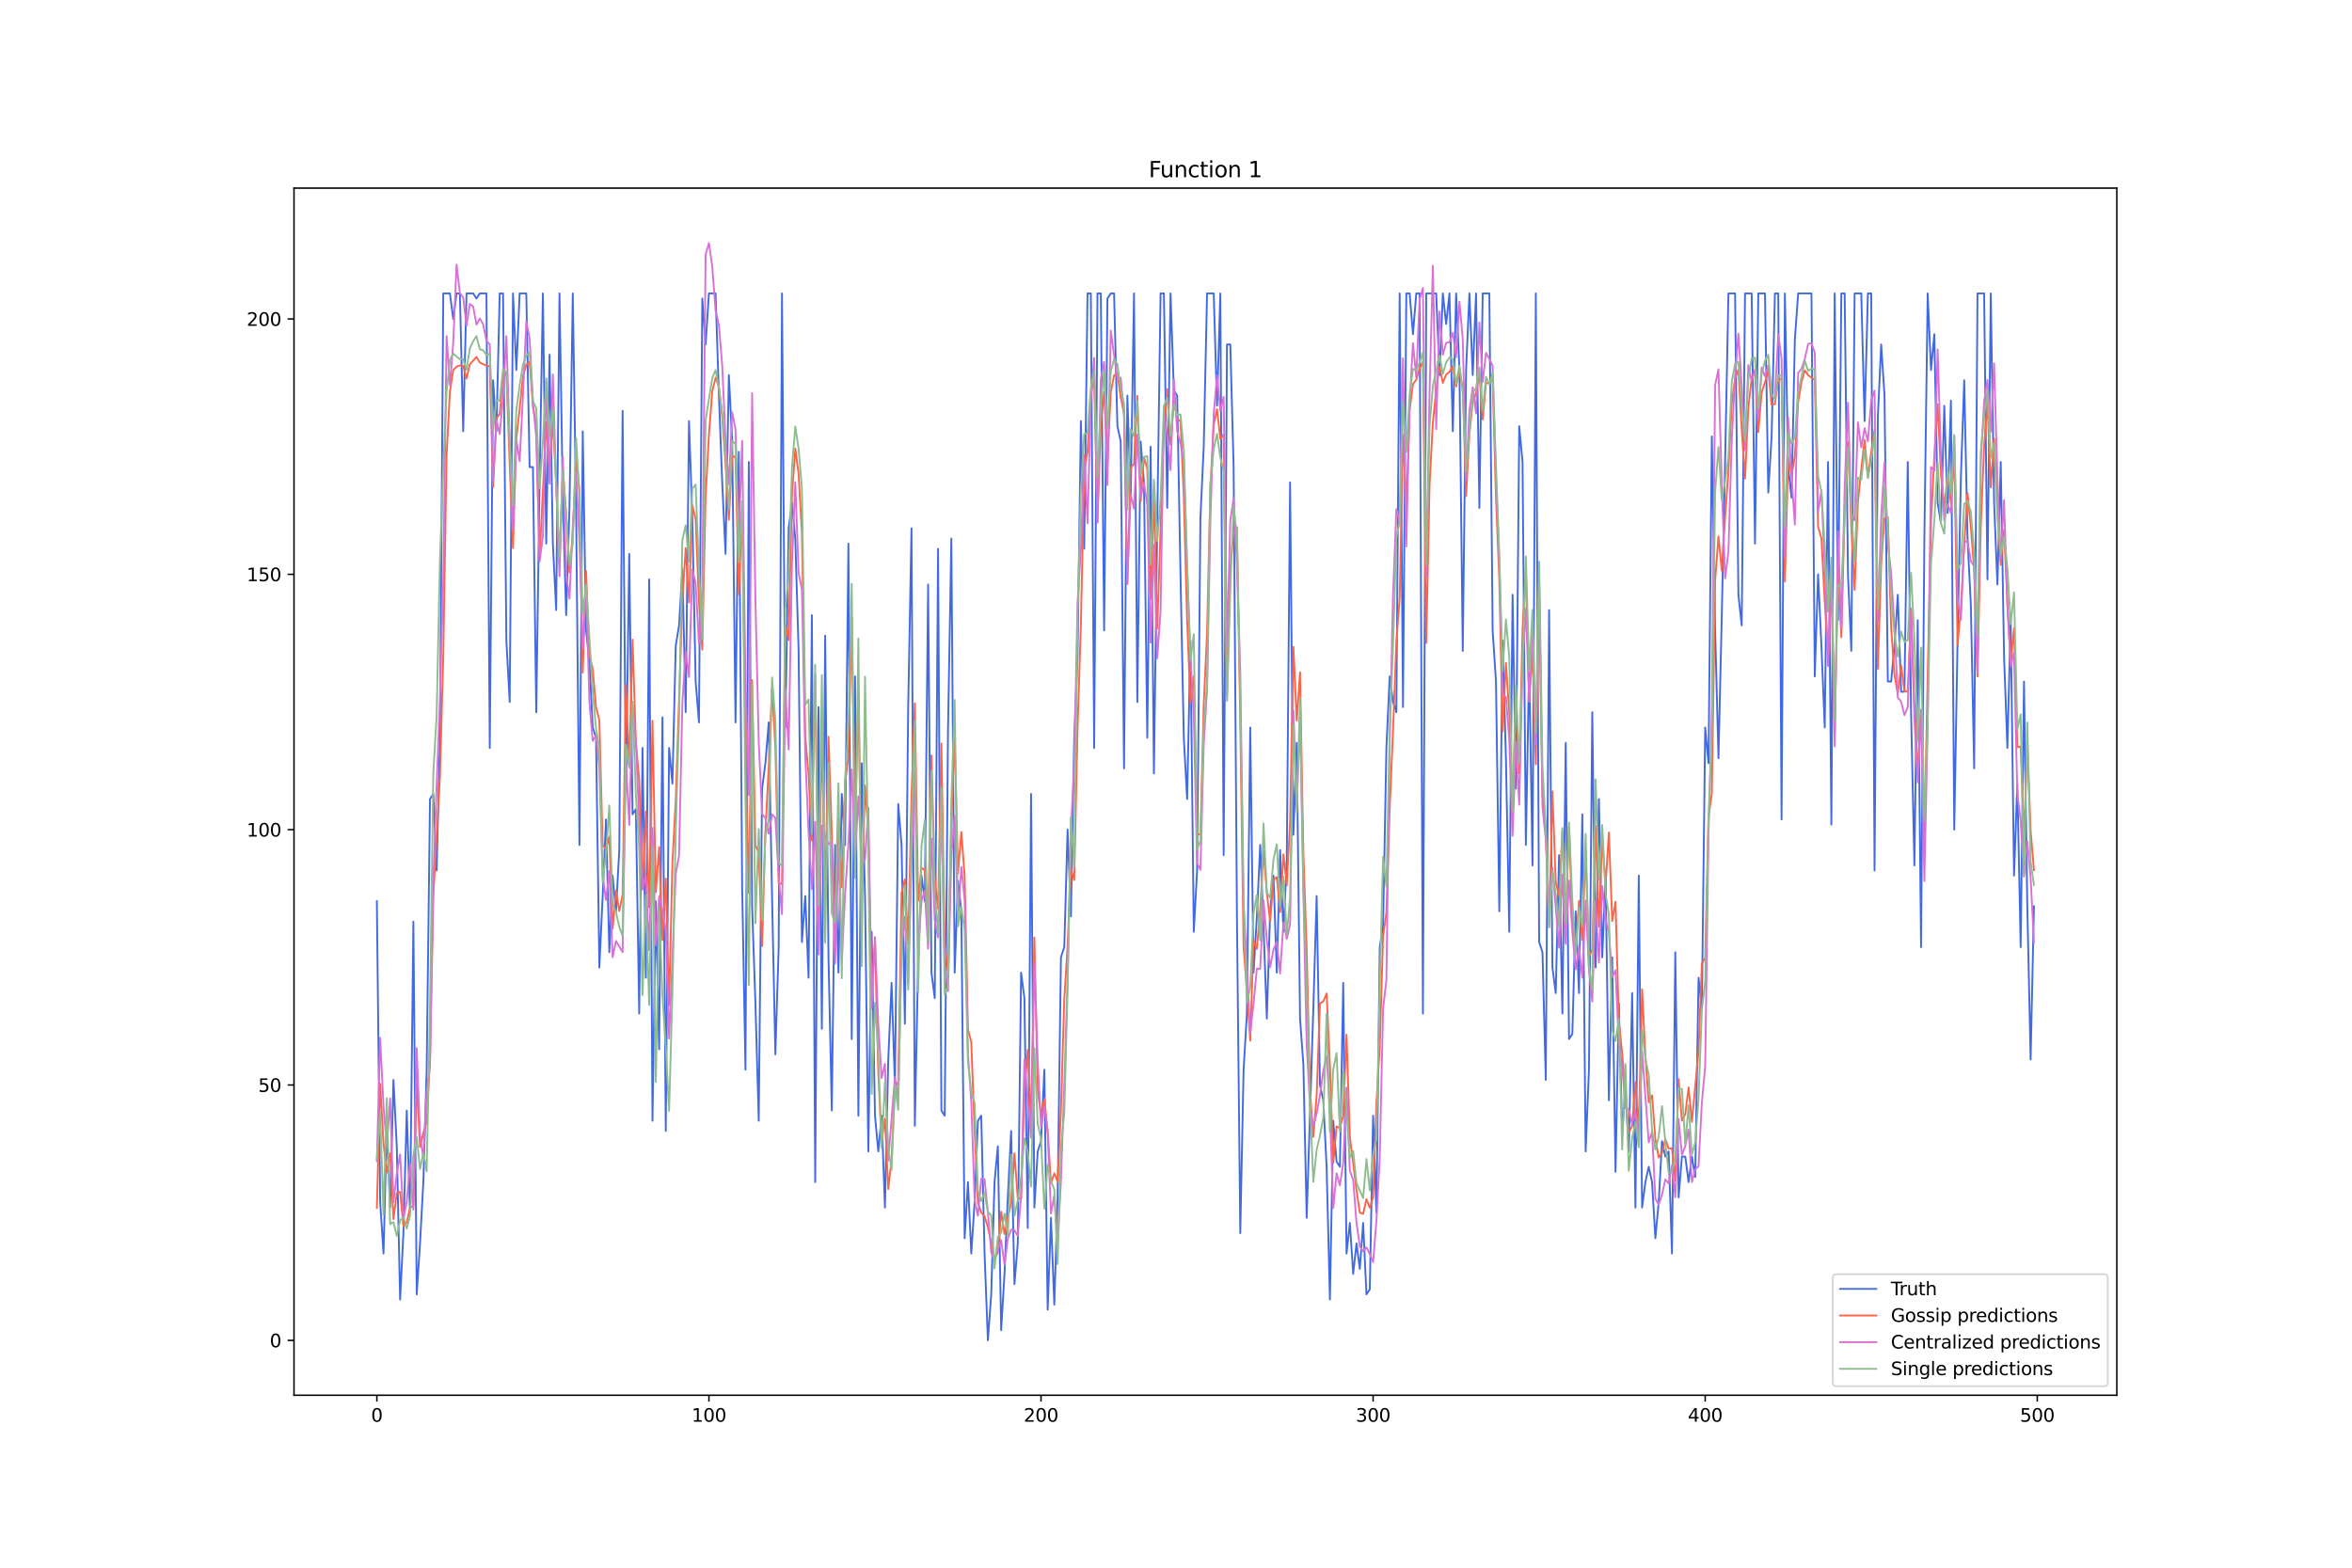 <?xml version="1.0" encoding="utf-8" standalone="no"?>
<!DOCTYPE svg PUBLIC "-//W3C//DTD SVG 1.1//EN"
  "http://www.w3.org/Graphics/SVG/1.1/DTD/svg11.dtd">
<svg xmlns:xlink="http://www.w3.org/1999/xlink" width="1296pt" height="864pt" viewBox="0 0 1296 864" xmlns="http://www.w3.org/2000/svg" version="1.1">
 <defs>
  <style type="text/css">*{stroke-linejoin: round; stroke-linecap: butt}</style>
 </defs>
 <g id="figure_1">
  <g id="patch_1">
   <path d="M 0 864 
L 1296 864 
L 1296 0 
L 0 0 
z
" style="fill: #ffffff"/>
  </g>
  <g id="axes_1">
   <g id="patch_2">
    <path d="M 162 768.96 
L 1166.4 768.96 
L 1166.4 103.68 
L 162 103.68 
z
" style="fill: #ffffff"/>
   </g>
   <g id="matplotlib.axis_1">
    <g id="xtick_1">
     <g id="line2d_1">
      <defs>
       <path id="mab1d20e03e" d="M 0 0 
L 0 3.5 
" style="stroke: #000000; stroke-width: 0.8"/>
      </defs>
      <g>
       <use xlink:href="#mab1d20e03e" x="207.655" y="768.96" style="stroke: #000000; stroke-width: 0.8"/>
      </g>
     </g>
     <g id="text_1">
      <!-- 0 -->
      <g transform="translate(204.473 783.558) scale(0.1 -0.1)">
       <defs>
        <path id="DejaVuSans-30" d="M 2034 4250 
Q 1547 4250 1301 3770 
Q 1056 3291 1056 2328 
Q 1056 1369 1301 889 
Q 1547 409 2034 409 
Q 2525 409 2770 889 
Q 3016 1369 3016 2328 
Q 3016 3291 2770 3770 
Q 2525 4250 2034 4250 
z
M 2034 4750 
Q 2819 4750 3233 4129 
Q 3647 3509 3647 2328 
Q 3647 1150 3233 529 
Q 2819 -91 2034 -91 
Q 1250 -91 836 529 
Q 422 1150 422 2328 
Q 422 3509 836 4129 
Q 1250 4750 2034 4750 
z
" transform="scale(0.016)"/>
       </defs>
       <use xlink:href="#DejaVuSans-30"/>
      </g>
     </g>
    </g>
    <g id="xtick_2">
     <g id="line2d_2">
      <g>
       <use xlink:href="#mab1d20e03e" x="390.639" y="768.96" style="stroke: #000000; stroke-width: 0.8"/>
      </g>
     </g>
     <g id="text_2">
      <!-- 100 -->
      <g transform="translate(381.095 783.558) scale(0.1 -0.1)">
       <defs>
        <path id="DejaVuSans-31" d="M 794 531 
L 1825 531 
L 1825 4091 
L 703 3866 
L 703 4441 
L 1819 4666 
L 2450 4666 
L 2450 531 
L 3481 531 
L 3481 0 
L 794 0 
L 794 531 
z
" transform="scale(0.016)"/>
       </defs>
       <use xlink:href="#DejaVuSans-31"/>
       <use xlink:href="#DejaVuSans-30" x="63.623"/>
       <use xlink:href="#DejaVuSans-30" x="127.246"/>
      </g>
     </g>
    </g>
    <g id="xtick_3">
     <g id="line2d_3">
      <g>
       <use xlink:href="#mab1d20e03e" x="573.623" y="768.96" style="stroke: #000000; stroke-width: 0.8"/>
      </g>
     </g>
     <g id="text_3">
      <!-- 200 -->
      <g transform="translate(564.079 783.558) scale(0.1 -0.1)">
       <defs>
        <path id="DejaVuSans-32" d="M 1228 531 
L 3431 531 
L 3431 0 
L 469 0 
L 469 531 
Q 828 903 1448 1529 
Q 2069 2156 2228 2338 
Q 2531 2678 2651 2914 
Q 2772 3150 2772 3378 
Q 2772 3750 2511 3984 
Q 2250 4219 1831 4219 
Q 1534 4219 1204 4116 
Q 875 4013 500 3803 
L 500 4441 
Q 881 4594 1212 4672 
Q 1544 4750 1819 4750 
Q 2544 4750 2975 4387 
Q 3406 4025 3406 3419 
Q 3406 3131 3298 2873 
Q 3191 2616 2906 2266 
Q 2828 2175 2409 1742 
Q 1991 1309 1228 531 
z
" transform="scale(0.016)"/>
       </defs>
       <use xlink:href="#DejaVuSans-32"/>
       <use xlink:href="#DejaVuSans-30" x="63.623"/>
       <use xlink:href="#DejaVuSans-30" x="127.246"/>
      </g>
     </g>
    </g>
    <g id="xtick_4">
     <g id="line2d_4">
      <g>
       <use xlink:href="#mab1d20e03e" x="756.607" y="768.96" style="stroke: #000000; stroke-width: 0.8"/>
      </g>
     </g>
     <g id="text_4">
      <!-- 300 -->
      <g transform="translate(747.063 783.558) scale(0.1 -0.1)">
       <defs>
        <path id="DejaVuSans-33" d="M 2597 2516 
Q 3050 2419 3304 2112 
Q 3559 1806 3559 1356 
Q 3559 666 3084 287 
Q 2609 -91 1734 -91 
Q 1441 -91 1130 -33 
Q 819 25 488 141 
L 488 750 
Q 750 597 1062 519 
Q 1375 441 1716 441 
Q 2309 441 2620 675 
Q 2931 909 2931 1356 
Q 2931 1769 2642 2001 
Q 2353 2234 1838 2234 
L 1294 2234 
L 1294 2753 
L 1863 2753 
Q 2328 2753 2575 2939 
Q 2822 3125 2822 3475 
Q 2822 3834 2567 4026 
Q 2313 4219 1838 4219 
Q 1578 4219 1281 4162 
Q 984 4106 628 3988 
L 628 4550 
Q 988 4650 1302 4700 
Q 1616 4750 1894 4750 
Q 2613 4750 3031 4423 
Q 3450 4097 3450 3541 
Q 3450 3153 3228 2886 
Q 3006 2619 2597 2516 
z
" transform="scale(0.016)"/>
       </defs>
       <use xlink:href="#DejaVuSans-33"/>
       <use xlink:href="#DejaVuSans-30" x="63.623"/>
       <use xlink:href="#DejaVuSans-30" x="127.246"/>
      </g>
     </g>
    </g>
    <g id="xtick_5">
     <g id="line2d_5">
      <g>
       <use xlink:href="#mab1d20e03e" x="939.591" y="768.96" style="stroke: #000000; stroke-width: 0.8"/>
      </g>
     </g>
     <g id="text_5">
      <!-- 400 -->
      <g transform="translate(930.047 783.558) scale(0.1 -0.1)">
       <defs>
        <path id="DejaVuSans-34" d="M 2419 4116 
L 825 1625 
L 2419 1625 
L 2419 4116 
z
M 2253 4666 
L 3047 4666 
L 3047 1625 
L 3713 1625 
L 3713 1100 
L 3047 1100 
L 3047 0 
L 2419 0 
L 2419 1100 
L 313 1100 
L 313 1709 
L 2253 4666 
z
" transform="scale(0.016)"/>
       </defs>
       <use xlink:href="#DejaVuSans-34"/>
       <use xlink:href="#DejaVuSans-30" x="63.623"/>
       <use xlink:href="#DejaVuSans-30" x="127.246"/>
      </g>
     </g>
    </g>
    <g id="xtick_6">
     <g id="line2d_6">
      <g>
       <use xlink:href="#mab1d20e03e" x="1122.575" y="768.96" style="stroke: #000000; stroke-width: 0.8"/>
      </g>
     </g>
     <g id="text_6">
      <!-- 500 -->
      <g transform="translate(1113.032 783.558) scale(0.1 -0.1)">
       <defs>
        <path id="DejaVuSans-35" d="M 691 4666 
L 3169 4666 
L 3169 4134 
L 1269 4134 
L 1269 2991 
Q 1406 3038 1543 3061 
Q 1681 3084 1819 3084 
Q 2600 3084 3056 2656 
Q 3513 2228 3513 1497 
Q 3513 744 3044 326 
Q 2575 -91 1722 -91 
Q 1428 -91 1123 -41 
Q 819 9 494 109 
L 494 744 
Q 775 591 1075 516 
Q 1375 441 1709 441 
Q 2250 441 2565 725 
Q 2881 1009 2881 1497 
Q 2881 1984 2565 2268 
Q 2250 2553 1709 2553 
Q 1456 2553 1204 2497 
Q 953 2441 691 2322 
L 691 4666 
z
" transform="scale(0.016)"/>
       </defs>
       <use xlink:href="#DejaVuSans-35"/>
       <use xlink:href="#DejaVuSans-30" x="63.623"/>
       <use xlink:href="#DejaVuSans-30" x="127.246"/>
      </g>
     </g>
    </g>
   </g>
   <g id="matplotlib.axis_2">
    <g id="ytick_1">
     <g id="line2d_7">
      <defs>
       <path id="m9ffc88fc0a" d="M 0 0 
L -3.5 0 
" style="stroke: #000000; stroke-width: 0.8"/>
      </defs>
      <g>
       <use xlink:href="#m9ffc88fc0a" x="162" y="738.72" style="stroke: #000000; stroke-width: 0.8"/>
      </g>
     </g>
     <g id="text_7">
      <!-- 0 -->
      <g transform="translate(148.637 742.519) scale(0.1 -0.1)">
       <use xlink:href="#DejaVuSans-30"/>
      </g>
     </g>
    </g>
    <g id="ytick_2">
     <g id="line2d_8">
      <g>
       <use xlink:href="#m9ffc88fc0a" x="162" y="597.985" style="stroke: #000000; stroke-width: 0.8"/>
      </g>
     </g>
     <g id="text_8">
      <!-- 50 -->
      <g transform="translate(142.275 601.784) scale(0.1 -0.1)">
       <use xlink:href="#DejaVuSans-35"/>
       <use xlink:href="#DejaVuSans-30" x="63.623"/>
      </g>
     </g>
    </g>
    <g id="ytick_3">
     <g id="line2d_9">
      <g>
       <use xlink:href="#m9ffc88fc0a" x="162" y="457.25" style="stroke: #000000; stroke-width: 0.8"/>
      </g>
     </g>
     <g id="text_9">
      <!-- 100 -->
      <g transform="translate(135.912 461.049) scale(0.1 -0.1)">
       <use xlink:href="#DejaVuSans-31"/>
       <use xlink:href="#DejaVuSans-30" x="63.623"/>
       <use xlink:href="#DejaVuSans-30" x="127.246"/>
      </g>
     </g>
    </g>
    <g id="ytick_4">
     <g id="line2d_10">
      <g>
       <use xlink:href="#m9ffc88fc0a" x="162" y="316.515" style="stroke: #000000; stroke-width: 0.8"/>
      </g>
     </g>
     <g id="text_10">
      <!-- 150 -->
      <g transform="translate(135.912 320.314) scale(0.1 -0.1)">
       <use xlink:href="#DejaVuSans-31"/>
       <use xlink:href="#DejaVuSans-35" x="63.623"/>
       <use xlink:href="#DejaVuSans-30" x="127.246"/>
      </g>
     </g>
    </g>
    <g id="ytick_5">
     <g id="line2d_11">
      <g>
       <use xlink:href="#m9ffc88fc0a" x="162" y="175.779" style="stroke: #000000; stroke-width: 0.8"/>
      </g>
     </g>
     <g id="text_11">
      <!-- 200 -->
      <g transform="translate(135.912 179.579) scale(0.1 -0.1)">
       <use xlink:href="#DejaVuSans-32"/>
       <use xlink:href="#DejaVuSans-30" x="63.623"/>
       <use xlink:href="#DejaVuSans-30" x="127.246"/>
      </g>
     </g>
    </g>
   </g>
   <g id="line2d_12">
    <path d="M 207.655 496.656 
L 209.484 662.723 
L 211.314 690.87 
L 213.144 620.502 
L 214.974 665.538 
L 216.804 595.17 
L 218.634 631.761 
L 220.463 716.202 
L 222.293 679.611 
L 224.123 612.058 
L 225.953 668.352 
L 227.783 507.914 
L 229.613 713.388 
L 231.442 685.241 
L 233.272 651.464 
L 235.102 589.541 
L 236.932 440.361 
L 238.762 437.547 
L 240.592 479.767 
L 242.422 406.585 
L 244.251 161.706 
L 247.911 161.706 
L 249.741 175.779 
L 251.571 161.706 
L 253.401 161.706 
L 255.23 237.703 
L 257.06 161.706 
L 260.72 161.706 
L 262.55 164.521 
L 264.38 161.706 
L 268.039 161.706 
L 269.869 412.214 
L 271.699 209.556 
L 273.529 237.703 
L 275.359 161.706 
L 277.189 161.706 
L 279.018 353.106 
L 280.848 386.882 
L 282.678 161.706 
L 284.508 203.926 
L 286.338 161.706 
L 289.997 161.706 
L 291.827 257.406 
L 293.657 257.406 
L 295.487 392.512 
L 297.317 265.85 
L 299.147 161.706 
L 300.976 299.626 
L 302.806 195.482 
L 304.636 299.626 
L 306.466 336.217 
L 308.296 161.706 
L 310.126 274.294 
L 311.956 339.032 
L 313.785 279.923 
L 315.615 161.706 
L 317.445 279.923 
L 319.275 465.694 
L 321.105 237.703 
L 322.935 347.476 
L 324.764 364.365 
L 326.594 400.956 
L 328.424 406.585 
L 330.254 533.247 
L 332.084 493.841 
L 333.914 451.62 
L 335.743 524.803 
L 337.573 482.582 
L 339.403 502.285 
L 341.233 468.509 
L 343.063 226.444 
L 344.893 434.732 
L 346.723 305.256 
L 348.552 448.806 
L 350.382 445.991 
L 352.212 558.579 
L 354.042 412.214 
L 355.872 538.876 
L 357.702 319.329 
L 359.531 617.688 
L 361.361 496.656 
L 363.191 578.282 
L 365.021 395.326 
L 366.851 623.317 
L 368.681 412.214 
L 370.51 431.917 
L 372.34 355.92 
L 374.17 344.662 
L 376 313.7 
L 377.83 392.512 
L 379.66 232.073 
L 381.489 285.553 
L 383.319 375.623 
L 385.149 398.141 
L 386.979 164.521 
L 388.809 189.853 
L 390.639 161.706 
L 394.298 161.706 
L 396.128 218 
L 397.958 265.85 
L 399.788 305.256 
L 401.618 206.741 
L 403.448 243.332 
L 405.277 398.141 
L 407.107 248.962 
L 408.937 488.211 
L 410.767 589.541 
L 412.597 254.591 
L 414.427 499.47 
L 416.256 552.95 
L 418.086 617.688 
L 419.916 434.732 
L 421.746 420.659 
L 423.576 398.141 
L 425.406 493.841 
L 427.236 581.097 
L 429.065 521.988 
L 430.895 161.706 
L 432.725 400.956 
L 434.555 291.182 
L 436.385 277.109 
L 438.215 296.812 
L 440.044 358.735 
L 441.874 519.173 
L 443.704 493.841 
L 445.534 538.876 
L 447.364 339.032 
L 449.194 651.464 
L 451.023 389.697 
L 452.853 567.023 
L 454.683 350.291 
L 456.513 527.617 
L 458.343 612.058 
L 460.173 465.694 
L 462.003 536.061 
L 463.832 437.547 
L 465.662 465.694 
L 467.492 299.626 
L 469.322 572.653 
L 471.152 372.809 
L 472.982 614.873 
L 474.811 420.659 
L 476.641 493.841 
L 478.471 634.576 
L 480.301 513.544 
L 482.131 614.873 
L 483.961 634.576 
L 485.79 614.873 
L 487.62 665.538 
L 489.45 583.911 
L 491.28 541.691 
L 493.11 597.985 
L 494.94 443.176 
L 496.77 465.694 
L 498.599 564.208 
L 500.429 389.697 
L 502.259 291.182 
L 504.089 620.502 
L 505.919 530.432 
L 507.749 482.582 
L 509.578 496.656 
L 511.408 322.144 
L 513.238 536.061 
L 515.068 550.135 
L 516.898 302.441 
L 518.728 612.058 
L 520.557 614.873 
L 522.387 400.956 
L 524.217 296.812 
L 526.047 536.061 
L 527.877 485.397 
L 529.707 502.285 
L 531.536 682.426 
L 533.366 651.464 
L 535.196 690.87 
L 537.026 662.723 
L 538.856 617.688 
L 540.686 614.873 
L 542.516 690.87 
L 544.345 738.72 
L 546.175 713.388 
L 548.005 651.464 
L 549.835 631.761 
L 551.665 733.091 
L 553.495 702.129 
L 555.324 659.908 
L 557.154 623.317 
L 558.984 707.758 
L 560.814 685.241 
L 562.644 536.061 
L 564.474 550.135 
L 566.303 676.797 
L 568.133 437.547 
L 569.963 665.538 
L 571.793 634.576 
L 573.623 628.947 
L 575.453 589.541 
L 577.283 721.832 
L 579.112 671.167 
L 580.942 719.017 
L 582.772 659.908 
L 584.602 527.617 
L 586.432 521.988 
L 588.262 457.25 
L 590.091 505.1 
L 591.921 406.585 
L 593.751 361.55 
L 595.581 232.073 
L 597.411 302.441 
L 599.241 161.706 
L 601.07 161.706 
L 602.9 412.214 
L 604.73 161.706 
L 606.56 161.706 
L 608.39 347.476 
L 610.22 164.521 
L 612.05 161.706 
L 613.879 161.706 
L 615.709 234.888 
L 617.539 243.332 
L 619.369 423.473 
L 621.199 218 
L 623.029 274.294 
L 624.858 161.706 
L 626.688 386.882 
L 628.518 243.332 
L 630.348 265.85 
L 632.178 406.585 
L 634.008 246.147 
L 635.837 426.288 
L 637.667 288.368 
L 639.497 161.706 
L 641.327 161.706 
L 643.157 279.923 
L 644.987 161.706 
L 646.817 215.185 
L 648.646 218 
L 650.476 316.515 
L 652.306 406.585 
L 654.136 440.361 
L 655.966 353.106 
L 657.796 513.544 
L 659.625 479.767 
L 661.455 285.553 
L 663.285 246.147 
L 665.115 161.706 
L 668.775 161.706 
L 670.604 223.629 
L 672.434 161.706 
L 674.264 471.323 
L 676.094 189.853 
L 677.924 189.853 
L 679.754 257.406 
L 681.583 505.1 
L 683.413 679.611 
L 685.243 589.541 
L 687.073 558.579 
L 688.903 400.956 
L 690.733 536.061 
L 692.563 505.1 
L 694.392 465.694 
L 696.222 510.729 
L 698.052 561.394 
L 699.882 502.285 
L 701.712 482.582 
L 703.542 536.061 
L 705.371 468.509 
L 707.201 513.544 
L 709.031 474.138 
L 710.861 265.85 
L 712.691 460.064 
L 714.521 409.4 
L 716.35 561.394 
L 718.18 586.726 
L 720.01 671.167 
L 723.67 555.764 
L 725.5 493.841 
L 727.33 597.985 
L 729.159 606.429 
L 730.989 643.02 
L 732.819 716.202 
L 734.649 617.688 
L 736.479 640.205 
L 738.309 643.02 
L 740.138 541.691 
L 741.968 690.87 
L 743.798 673.982 
L 745.628 702.129 
L 747.458 685.241 
L 749.288 699.314 
L 751.117 673.982 
L 752.947 713.388 
L 754.777 710.573 
L 756.607 614.873 
L 758.437 668.352 
L 760.267 521.988 
L 762.097 510.729 
L 763.926 412.214 
L 765.756 372.809 
L 767.586 386.882 
L 769.416 392.512 
L 771.246 161.706 
L 773.076 389.697 
L 774.905 161.706 
L 776.735 161.706 
L 778.565 184.224 
L 780.395 161.706 
L 782.225 161.706 
L 784.055 558.579 
L 785.884 161.706 
L 791.374 161.706 
L 793.204 206.741 
L 795.034 161.706 
L 796.864 178.594 
L 798.693 161.706 
L 800.523 237.703 
L 802.353 161.706 
L 804.183 203.926 
L 806.013 358.735 
L 807.843 203.926 
L 809.672 161.706 
L 811.502 206.741 
L 813.332 161.706 
L 815.162 279.923 
L 816.992 161.706 
L 820.651 161.706 
L 822.481 347.476 
L 824.311 375.623 
L 826.141 502.285 
L 827.971 353.106 
L 829.801 417.844 
L 831.63 513.544 
L 833.46 327.773 
L 835.29 434.732 
L 837.12 234.888 
L 838.95 254.591 
L 840.78 465.694 
L 842.61 364.365 
L 844.439 476.953 
L 846.269 161.706 
L 848.099 519.173 
L 849.929 524.803 
L 851.759 595.17 
L 853.589 336.217 
L 855.418 533.247 
L 857.248 547.32 
L 859.078 471.323 
L 860.908 558.579 
L 862.738 409.4 
L 864.568 572.653 
L 866.397 569.838 
L 868.227 502.285 
L 870.057 547.32 
L 871.887 448.806 
L 873.717 634.576 
L 875.547 589.541 
L 877.377 392.512 
L 879.206 533.247 
L 881.036 440.361 
L 882.866 527.617 
L 884.696 482.582 
L 886.526 606.429 
L 888.356 527.617 
L 890.185 645.835 
L 892.015 552.95 
L 893.845 623.317 
L 895.675 600.8 
L 897.505 634.576 
L 899.335 547.32 
L 901.164 665.538 
L 902.994 482.582 
L 904.824 665.538 
L 906.654 651.464 
L 908.484 643.02 
L 910.314 651.464 
L 912.144 682.426 
L 913.973 662.723 
L 915.803 628.947 
L 917.633 637.391 
L 919.463 634.576 
L 921.293 690.87 
L 923.123 524.803 
L 924.952 659.908 
L 926.782 637.391 
L 928.612 637.391 
L 930.442 651.464 
L 932.272 637.391 
L 934.102 648.65 
L 935.931 538.876 
L 937.761 555.764 
L 939.591 400.956 
L 941.421 420.659 
L 943.251 240.518 
L 945.081 347.476 
L 946.911 417.844 
L 948.74 339.032 
L 950.57 254.591 
L 952.4 161.706 
L 956.06 161.706 
L 957.89 327.773 
L 959.719 344.662 
L 961.549 161.706 
L 965.209 161.706 
L 967.039 299.626 
L 968.869 161.706 
L 972.528 161.706 
L 974.358 271.479 
L 976.188 240.518 
L 978.018 161.706 
L 979.848 161.706 
L 981.678 451.62 
L 983.507 161.706 
L 985.337 257.406 
L 987.167 274.294 
L 988.997 187.038 
L 990.827 161.706 
L 998.146 161.706 
L 999.976 372.809 
L 1001.806 316.515 
L 1003.636 355.92 
L 1005.465 400.956 
L 1007.295 254.591 
L 1009.125 454.435 
L 1010.955 161.706 
L 1012.785 341.847 
L 1014.615 161.706 
L 1016.444 161.706 
L 1018.274 316.515 
L 1020.104 358.735 
L 1021.934 161.706 
L 1025.594 161.706 
L 1027.424 232.073 
L 1029.253 161.706 
L 1031.083 161.706 
L 1032.913 479.767 
L 1034.743 229.259 
L 1036.573 189.853 
L 1038.403 218 
L 1040.232 375.623 
L 1042.062 375.623 
L 1043.892 355.92 
L 1045.722 327.773 
L 1047.552 381.253 
L 1049.382 381.253 
L 1051.211 254.591 
L 1053.041 392.512 
L 1054.871 476.953 
L 1056.701 341.847 
L 1058.531 521.988 
L 1060.361 296.812 
L 1062.191 161.706 
L 1064.02 203.926 
L 1065.85 184.224 
L 1067.68 277.109 
L 1069.51 288.368 
L 1071.34 223.629 
L 1073.17 282.738 
L 1074.999 220.815 
L 1076.829 457.25 
L 1078.659 353.106 
L 1080.489 263.035 
L 1082.319 209.556 
L 1084.149 296.812 
L 1085.978 333.403 
L 1087.808 423.473 
L 1089.638 161.706 
L 1093.298 161.706 
L 1095.128 319.329 
L 1096.958 161.706 
L 1098.787 277.109 
L 1100.617 322.144 
L 1102.447 254.591 
L 1104.277 361.55 
L 1106.107 412.214 
L 1107.937 341.847 
L 1109.766 482.582 
L 1111.596 431.917 
L 1113.426 521.988 
L 1115.256 375.623 
L 1117.086 499.47 
L 1118.916 583.911 
L 1120.745 499.47 
L 1120.745 499.47 
" clip-path="url(#pa9bc659d84)" style="fill: none; stroke: #4169e1; stroke-linecap: square"/>
   </g>
   <g id="line2d_13">
    <path d="M 207.655 665.747 
L 209.484 597.313 
L 211.314 630.3 
L 213.144 646.27 
L 214.974 635.69 
L 216.804 671.912 
L 218.634 657.509 
L 220.463 656.874 
L 222.293 675.834 
L 224.123 673.757 
L 225.953 665.379 
L 227.783 664.718 
L 229.613 596.792 
L 231.442 632.181 
L 233.272 624.334 
L 235.102 618.65 
L 236.932 584.027 
L 238.762 493.273 
L 240.592 462.399 
L 242.422 427.839 
L 244.251 361.247 
L 246.081 250.894 
L 247.911 215.653 
L 249.741 203.965 
L 251.571 202.065 
L 253.401 201.389 
L 255.23 201.697 
L 257.06 208.66 
L 258.89 200.741 
L 262.55 196.754 
L 264.38 199.829 
L 266.209 200.71 
L 268.039 201.427 
L 269.869 201.968 
L 271.699 268.456 
L 273.529 230.598 
L 275.359 227.973 
L 277.189 208.681 
L 279.018 205.089 
L 280.848 256.01 
L 282.678 302.124 
L 284.508 241.629 
L 286.338 225.28 
L 288.168 207.234 
L 289.997 201.058 
L 291.827 199.363 
L 293.657 224.378 
L 295.487 234.285 
L 297.317 307.907 
L 300.976 232.704 
L 302.806 259.264 
L 304.636 232.041 
L 306.466 266.904 
L 308.296 310.607 
L 310.126 258.321 
L 311.956 282.983 
L 313.785 315.412 
L 315.615 294.462 
L 317.445 251.101 
L 319.275 269.982 
L 321.105 370.652 
L 322.935 314.668 
L 324.764 360.4 
L 326.594 368.776 
L 328.424 389.801 
L 330.254 396.937 
L 332.084 465.86 
L 333.914 467.914 
L 335.743 461.131 
L 337.573 511.884 
L 339.403 490.884 
L 341.233 502.033 
L 343.063 493.28 
L 344.893 377.318 
L 346.723 422.609 
L 348.552 352.538 
L 350.382 409.181 
L 352.212 429.931 
L 354.042 489.732 
L 355.872 447.186 
L 357.702 500.127 
L 359.531 397.249 
L 361.361 491.845 
L 363.191 466.818 
L 365.021 518.111 
L 366.851 484.285 
L 368.681 553.91 
L 370.51 475.637 
L 372.34 440.893 
L 376 331.025 
L 377.83 302.041 
L 379.66 332.083 
L 381.489 278.688 
L 383.319 285.976 
L 385.149 331.994 
L 386.979 358.097 
L 388.809 273.216 
L 390.639 239.656 
L 392.469 215.643 
L 394.298 208.142 
L 396.128 213.102 
L 397.958 229.747 
L 399.788 255.64 
L 401.618 286.526 
L 403.448 251.096 
L 405.277 252.089 
L 407.107 327.618 
L 408.937 279.651 
L 410.767 411.637 
L 412.597 492.205 
L 414.427 374.805 
L 416.256 466.013 
L 418.086 470.081 
L 419.916 521.482 
L 421.746 458.478 
L 423.576 422.916 
L 425.406 379.151 
L 427.236 411.528 
L 429.065 486.948 
L 430.895 487.164 
L 432.725 343.782 
L 434.555 352.801 
L 436.385 273.12 
L 438.215 247.202 
L 440.044 261.215 
L 441.874 293.863 
L 443.704 405.857 
L 445.534 426.69 
L 447.364 463.278 
L 449.194 371.628 
L 451.023 504.085 
L 452.853 404.657 
L 454.683 493.221 
L 456.513 406.077 
L 458.343 458.994 
L 460.173 523.583 
L 462.003 451.923 
L 463.832 489.08 
L 465.662 431.228 
L 467.492 417.175 
L 469.322 340.093 
L 471.152 457.609 
L 472.982 382.188 
L 474.811 499.827 
L 476.641 432.963 
L 478.471 458.586 
L 480.301 546.387 
L 482.131 518.974 
L 483.961 591.426 
L 485.79 629.282 
L 487.62 616.632 
L 489.45 655.331 
L 491.28 638.918 
L 493.11 599.676 
L 494.94 596.1 
L 496.77 492.055 
L 498.599 484.65 
L 500.429 520.055 
L 502.259 438.352 
L 504.089 387.588 
L 505.919 496.456 
L 507.749 478.189 
L 509.578 479.551 
L 511.408 508.146 
L 513.238 416.328 
L 515.068 484.694 
L 516.898 500.898 
L 518.728 409.775 
L 520.557 519.85 
L 522.387 535.57 
L 524.217 451.154 
L 526.047 406.869 
L 527.877 481.504 
L 529.707 458.474 
L 531.536 482.831 
L 533.366 567.161 
L 535.196 574.424 
L 537.026 623.308 
L 538.856 662.928 
L 540.686 668.291 
L 542.516 670.371 
L 544.345 676.364 
L 546.175 685.096 
L 548.005 693.24 
L 549.835 690.409 
L 551.665 667.763 
L 553.495 680.111 
L 555.324 670.787 
L 557.154 663.264 
L 558.984 635.628 
L 560.814 660.617 
L 562.644 660.42 
L 564.474 603.238 
L 566.303 578.63 
L 568.133 620.692 
L 569.963 516.649 
L 571.793 601.579 
L 573.623 614.112 
L 575.453 605.559 
L 577.283 623.372 
L 579.112 651.989 
L 580.942 646.629 
L 582.772 651.268 
L 584.602 611.781 
L 586.432 550.818 
L 588.262 521.257 
L 590.091 478.715 
L 591.921 485.06 
L 593.751 401.391 
L 595.581 344.545 
L 597.411 258.986 
L 599.241 249.073 
L 601.07 216.826 
L 602.9 208.538 
L 604.73 287.533 
L 606.56 233.902 
L 608.39 216.029 
L 610.22 254.195 
L 612.05 216.324 
L 613.879 206.828 
L 615.709 205.907 
L 617.539 218.93 
L 619.369 228.199 
L 621.199 321.896 
L 623.029 257.817 
L 624.858 255.663 
L 626.688 218.226 
L 628.518 276.261 
L 630.348 252.037 
L 632.178 258.585 
L 634.008 330.105 
L 635.837 272.897 
L 637.667 346.494 
L 641.327 236.724 
L 643.157 214.51 
L 644.987 245.108 
L 646.817 221.018 
L 648.646 230.771 
L 650.476 232.176 
L 652.306 273.913 
L 654.136 341.919 
L 655.966 387.574 
L 657.796 372.602 
L 659.625 459.486 
L 661.455 459.917 
L 663.285 388.185 
L 665.115 348.745 
L 666.945 268.378 
L 668.775 234.212 
L 670.604 225.459 
L 672.434 241.94 
L 674.264 239.424 
L 676.094 384.596 
L 677.924 313.422 
L 679.754 292.538 
L 681.583 290.509 
L 683.413 398.711 
L 685.243 522.014 
L 687.073 545.883 
L 688.903 573.525 
L 690.733 518.005 
L 692.563 522.95 
L 694.392 501.253 
L 696.222 468.863 
L 698.052 492.05 
L 699.882 507.838 
L 701.712 484.971 
L 703.542 483.315 
L 705.371 502.68 
L 707.201 470.866 
L 709.031 488.062 
L 710.861 452.896 
L 712.691 356.499 
L 714.521 397.216 
L 716.35 370.529 
L 718.18 470.083 
L 720.01 523.365 
L 721.84 601.25 
L 723.67 626.595 
L 725.5 603.762 
L 727.33 552.958 
L 729.159 551.94 
L 730.989 547.531 
L 732.819 587.244 
L 734.649 640.924 
L 736.479 620.79 
L 738.309 621.658 
L 740.138 614.964 
L 741.968 570.213 
L 743.798 626.595 
L 747.458 656.03 
L 749.288 668.368 
L 751.117 668.967 
L 752.947 660.878 
L 754.777 665.664 
L 756.607 659.825 
L 758.437 607.913 
L 760.267 577.043 
L 762.097 515.995 
L 763.926 503.076 
L 765.756 445.578 
L 767.586 402.583 
L 769.416 354.021 
L 771.246 329.575 
L 773.076 239.755 
L 774.905 280.08 
L 776.735 226.087 
L 778.565 211.697 
L 780.395 209.314 
L 782.225 203.004 
L 784.055 199.372 
L 785.884 354.426 
L 787.714 267.268 
L 789.544 232.737 
L 791.374 214.895 
L 793.204 202.193 
L 795.034 210.996 
L 796.864 206.372 
L 798.693 204.993 
L 800.523 201.646 
L 802.353 213.046 
L 804.183 203.938 
L 806.013 214.158 
L 807.843 273.442 
L 809.672 239.189 
L 811.502 221.758 
L 813.332 216.529 
L 815.162 205.628 
L 816.992 231.2 
L 818.822 211.188 
L 820.651 210.929 
L 822.481 209.585 
L 824.311 274.354 
L 826.141 319.321 
L 827.971 403.247 
L 829.801 365.398 
L 831.63 393.058 
L 833.46 446.572 
L 835.29 383 
L 837.12 426.158 
L 838.95 346.95 
L 840.78 313.552 
L 842.61 386.597 
L 844.439 359.018 
L 846.269 421.308 
L 848.099 326.189 
L 849.929 438.304 
L 851.759 459.972 
L 853.589 510.981 
L 855.418 436.098 
L 857.248 486.317 
L 859.078 493.801 
L 860.908 457.906 
L 862.738 508.708 
L 864.568 455.727 
L 866.397 509.341 
L 868.227 522.572 
L 870.057 496.515 
L 871.887 518.011 
L 873.717 468.443 
L 875.547 527.052 
L 877.377 523.411 
L 879.206 455.232 
L 881.036 510.833 
L 882.866 461.774 
L 884.696 487.843 
L 886.526 458.818 
L 888.356 507.627 
L 890.185 496.954 
L 892.015 562.713 
L 893.845 580.6 
L 897.505 624.219 
L 899.335 620.617 
L 901.164 596.297 
L 902.994 622.292 
L 904.824 545.198 
L 906.654 582.176 
L 908.484 607.522 
L 910.314 603.641 
L 912.144 628.014 
L 913.973 637.941 
L 915.803 635.467 
L 917.633 627.761 
L 919.463 632.997 
L 921.293 632.88 
L 923.123 650.673 
L 924.952 594.717 
L 926.782 617.601 
L 928.612 614.056 
L 930.442 599.258 
L 932.272 618.233 
L 935.931 579.296 
L 937.761 530.926 
L 939.591 527.941 
L 941.421 450.031 
L 943.251 437.326 
L 945.081 319.74 
L 946.911 295.645 
L 948.74 314.577 
L 950.57 285.145 
L 952.4 259.559 
L 954.23 222.445 
L 956.06 208.405 
L 957.89 203.817 
L 959.719 236.635 
L 961.549 263.744 
L 963.379 224.45 
L 965.209 208.639 
L 967.039 204.544 
L 968.869 238.151 
L 970.698 216.336 
L 972.528 210.678 
L 974.358 204.129 
L 976.188 223.064 
L 978.018 222.655 
L 979.848 208.994 
L 981.678 208.792 
L 983.507 320.484 
L 985.337 252.473 
L 987.167 261.994 
L 988.997 251.407 
L 990.827 221.493 
L 992.657 210.578 
L 994.486 204.092 
L 996.316 206.73 
L 998.146 208.194 
L 999.976 209.303 
L 1001.806 290.394 
L 1003.636 296.671 
L 1005.465 331.208 
L 1007.295 362.816 
L 1009.125 317.601 
L 1010.955 404.755 
L 1012.785 311.055 
L 1014.615 351.235 
L 1016.444 281.259 
L 1018.274 243.813 
L 1020.104 290.279 
L 1021.934 325.086 
L 1023.764 276.493 
L 1025.594 258.519 
L 1027.424 242.417 
L 1029.253 262.919 
L 1031.083 249.026 
L 1032.913 237.106 
L 1034.743 368.651 
L 1036.573 310.884 
L 1038.403 285.619 
L 1040.232 285.033 
L 1042.062 346.224 
L 1043.892 371.859 
L 1045.722 382.631 
L 1047.552 366.592 
L 1049.382 380.797 
L 1051.211 381.278 
L 1053.041 336.284 
L 1054.871 388.794 
L 1056.701 426.5 
L 1058.531 391.069 
L 1060.361 463.505 
L 1062.191 372.06 
L 1064.02 288.354 
L 1065.85 251.364 
L 1067.68 222.76 
L 1069.51 261.432 
L 1071.34 279.901 
L 1073.17 261.436 
L 1074.999 277.668 
L 1076.829 250.554 
L 1078.659 355.411 
L 1080.489 334.876 
L 1082.319 300.097 
L 1084.149 271.661 
L 1085.978 290.518 
L 1087.808 314.316 
L 1089.638 372.829 
L 1091.468 289.25 
L 1093.298 245.862 
L 1095.128 221.581 
L 1096.958 268.628 
L 1098.787 241.623 
L 1100.617 280.876 
L 1102.447 311.402 
L 1104.277 291.986 
L 1106.107 331.863 
L 1107.937 364.831 
L 1109.766 346.238 
L 1111.596 411.773 
L 1113.426 411.421 
L 1115.256 461.806 
L 1117.086 408.981 
L 1118.916 457.582 
L 1120.745 479.559 
L 1120.745 479.559 
" clip-path="url(#pa9bc659d84)" style="fill: none; stroke: #ff6347; stroke-linecap: square"/>
   </g>
   <g id="line2d_14">
    <path d="M 207.655 640.008 
L 209.484 571.914 
L 211.314 609.554 
L 213.144 632.206 
L 214.974 605.379 
L 216.804 662.585 
L 218.634 646.798 
L 220.463 636.157 
L 222.293 671.461 
L 224.123 662.449 
L 225.953 641.238 
L 227.783 666.692 
L 229.613 577.596 
L 231.442 625.274 
L 233.272 638.65 
L 235.102 601.163 
L 236.932 587.194 
L 238.762 485.189 
L 240.592 433.061 
L 242.422 384.842 
L 244.251 319.021 
L 246.081 185.247 
L 247.911 212.229 
L 249.741 188.956 
L 251.571 145.807 
L 253.401 161.482 
L 255.23 164.001 
L 257.06 179.494 
L 258.89 167.47 
L 260.72 168.983 
L 262.55 178.937 
L 264.38 175.492 
L 266.209 178.651 
L 268.039 187.79 
L 269.869 189.779 
L 271.699 264.998 
L 273.529 231.477 
L 275.359 239.206 
L 277.189 219.086 
L 279.018 185.239 
L 280.848 243.026 
L 282.678 292.234 
L 284.508 242.277 
L 286.338 254.182 
L 288.168 217.848 
L 289.997 177.063 
L 291.827 186.469 
L 293.657 221.292 
L 295.487 241.183 
L 297.317 309.554 
L 299.147 295.392 
L 300.976 210.202 
L 302.806 266.595 
L 304.636 206.384 
L 306.466 267.347 
L 308.296 317.564 
L 310.126 252.049 
L 311.956 316.005 
L 313.785 329.976 
L 315.615 289.687 
L 317.445 260.585 
L 319.275 298.228 
L 321.105 358.01 
L 322.935 321.961 
L 324.764 386.843 
L 326.594 408.332 
L 328.424 405.254 
L 330.254 423.003 
L 332.084 482.833 
L 333.914 496.028 
L 335.743 480.109 
L 337.573 527.553 
L 339.403 518.545 
L 343.063 524.78 
L 344.893 419.234 
L 346.723 454.662 
L 348.552 388.474 
L 350.382 408.646 
L 352.212 453.845 
L 354.042 490.324 
L 355.872 482.373 
L 357.702 523.749 
L 359.531 456.226 
L 361.361 520.954 
L 363.191 494.044 
L 365.021 501.395 
L 366.851 512.382 
L 368.681 572.345 
L 370.51 528.381 
L 372.34 481.552 
L 374.17 471.757 
L 376 387.222 
L 377.83 359.194 
L 379.66 373.161 
L 381.489 313.74 
L 383.319 321.409 
L 385.149 354.87 
L 386.979 323.228 
L 388.809 140.384 
L 390.639 133.92 
L 392.469 146.784 
L 394.298 171.23 
L 396.128 178.928 
L 397.958 201.578 
L 399.788 242.409 
L 401.618 266.787 
L 403.448 227.171 
L 405.277 236.455 
L 407.107 296.869 
L 408.937 242.877 
L 410.767 375.517 
L 412.597 438.295 
L 414.427 216.644 
L 416.256 330.96 
L 418.086 408.942 
L 419.916 448.48 
L 421.746 450.917 
L 423.576 459.519 
L 425.406 448.834 
L 427.236 450.874 
L 429.065 483.039 
L 430.895 503.811 
L 432.725 379.478 
L 434.555 413.103 
L 436.385 310.656 
L 438.215 265.765 
L 440.044 315.668 
L 441.874 324.881 
L 443.704 416.255 
L 445.534 458.193 
L 447.364 489.984 
L 449.194 452.914 
L 451.023 526.052 
L 452.853 455.033 
L 454.683 460.531 
L 456.513 465.32 
L 458.343 464.082 
L 460.173 531.083 
L 462.003 467.562 
L 463.832 529.676 
L 465.662 492.637 
L 467.492 465.218 
L 469.322 424.039 
L 471.152 473.519 
L 472.982 438.88 
L 474.811 475.442 
L 476.641 473.783 
L 478.471 445.217 
L 480.301 555.744 
L 482.131 516.428 
L 483.961 564.733 
L 485.79 594.171 
L 487.62 586.317 
L 489.45 639.558 
L 493.11 593.641 
L 494.94 606.215 
L 496.77 522.659 
L 498.599 505.213 
L 500.429 542.272 
L 502.259 476.529 
L 504.089 424.57 
L 505.919 524.266 
L 507.749 496.557 
L 509.578 490.68 
L 511.408 522.886 
L 513.238 462.244 
L 515.068 507.106 
L 516.898 516.62 
L 518.728 446.907 
L 520.557 531.545 
L 522.387 546.242 
L 524.217 471.287 
L 526.047 449.514 
L 527.877 507.18 
L 529.707 477.729 
L 531.536 495.685 
L 533.366 580.907 
L 535.196 607.219 
L 537.026 661.251 
L 538.856 670.061 
L 540.686 649.588 
L 542.516 649.898 
L 544.345 667.982 
L 546.175 690.126 
L 548.005 695.089 
L 549.835 688.865 
L 551.665 683.532 
L 553.495 697.006 
L 555.324 682.688 
L 557.154 677.658 
L 558.984 678.011 
L 560.814 681.166 
L 562.644 659.966 
L 564.474 584 
L 568.133 626.992 
L 569.963 529.772 
L 571.793 584.38 
L 573.623 621.258 
L 575.453 609.461 
L 577.283 623.91 
L 579.112 668.818 
L 580.942 658.718 
L 582.772 684.767 
L 584.602 650.833 
L 586.432 597.885 
L 588.262 539.628 
L 590.091 457.765 
L 591.921 420.268 
L 593.751 332.442 
L 595.581 303.018 
L 597.411 250.825 
L 599.241 288.43 
L 601.07 220.925 
L 602.9 197.22 
L 604.73 288.085 
L 606.56 209.032 
L 608.39 199.488 
L 610.22 267.317 
L 612.05 182.1 
L 613.879 195.92 
L 615.709 208.477 
L 617.539 208.165 
L 619.369 229.348 
L 621.199 320.677 
L 623.029 272.575 
L 624.858 280.344 
L 626.688 239.494 
L 628.518 274.382 
L 630.348 265.929 
L 632.178 278.134 
L 634.008 354.197 
L 635.837 300.336 
L 637.667 362.851 
L 639.497 336.636 
L 641.327 227.527 
L 643.157 240.188 
L 644.987 259.064 
L 646.817 209.116 
L 648.646 237.711 
L 650.476 244.226 
L 652.306 254.998 
L 654.136 312.447 
L 655.966 362.412 
L 657.796 395.037 
L 659.625 475.712 
L 661.455 479.433 
L 663.285 410.343 
L 665.115 380.403 
L 666.945 286.826 
L 668.775 228.346 
L 670.604 206.915 
L 672.434 226.351 
L 674.264 218.739 
L 676.094 357.109 
L 677.924 286.894 
L 679.754 274.519 
L 681.583 312.184 
L 683.413 369.72 
L 685.243 498.305 
L 687.073 531.703 
L 688.903 569.587 
L 690.733 552.892 
L 692.563 533.763 
L 694.392 534.01 
L 696.222 496.243 
L 698.052 518.049 
L 699.882 533.07 
L 701.712 523.302 
L 703.542 518.948 
L 705.371 536.585 
L 707.201 508.343 
L 709.031 517.505 
L 710.861 509.641 
L 712.691 391.573 
L 714.521 444.328 
L 716.35 395.449 
L 718.18 491.955 
L 720.01 575.368 
L 721.84 610.023 
L 723.67 620.695 
L 725.5 613.669 
L 727.33 603.655 
L 729.159 590.098 
L 730.989 582.172 
L 732.819 612.642 
L 734.649 665.848 
L 736.479 646.658 
L 738.309 653.29 
L 740.138 641.067 
L 741.968 599.451 
L 743.798 645.183 
L 745.628 650.37 
L 747.458 673.81 
L 749.288 687.004 
L 751.117 689.602 
L 752.947 687.505 
L 754.777 691.152 
L 756.607 695.567 
L 758.437 672.798 
L 760.267 638.468 
L 762.097 556.099 
L 763.926 540.217 
L 765.756 409.394 
L 767.586 327.777 
L 769.416 280.603 
L 771.246 287.67 
L 773.076 197.508 
L 774.905 301.176 
L 776.735 222.184 
L 778.565 189.072 
L 780.395 208.025 
L 782.225 165.202 
L 784.055 158.709 
L 785.884 318.041 
L 787.714 216.1 
L 789.544 146.449 
L 791.374 236.568 
L 793.204 171.594 
L 795.034 195.513 
L 796.864 188.956 
L 798.693 188.661 
L 800.523 183.386 
L 802.353 196.851 
L 804.183 166.262 
L 806.013 187.033 
L 807.843 264.394 
L 809.672 226.219 
L 811.502 213.445 
L 813.332 227.835 
L 815.162 177.779 
L 816.992 210.575 
L 818.822 194.452 
L 820.651 197.869 
L 822.481 201.589 
L 824.311 265.058 
L 826.141 307.805 
L 827.971 382.421 
L 829.801 384.181 
L 831.63 407.59 
L 833.46 460.593 
L 835.29 409.166 
L 837.12 443.495 
L 838.95 365.903 
L 840.78 335.491 
L 842.61 386.732 
L 844.439 349.738 
L 846.269 410.067 
L 848.099 319.135 
L 849.929 444.589 
L 851.759 462.972 
L 853.589 498.324 
L 855.418 478.277 
L 859.078 522.317 
L 860.908 482.075 
L 862.738 520.26 
L 864.568 485.309 
L 866.397 513.746 
L 868.227 534.191 
L 870.057 521.636 
L 871.887 538.846 
L 873.717 496.344 
L 875.547 534.753 
L 877.377 551.968 
L 879.206 496.383 
L 881.036 530.546 
L 882.866 488.383 
L 884.696 506.647 
L 886.526 513.6 
L 888.356 538.571 
L 890.185 534.703 
L 892.015 575.332 
L 893.845 587.563 
L 895.675 610.797 
L 897.505 611.491 
L 899.335 619.401 
L 901.164 612.135 
L 902.994 630.479 
L 904.824 579.201 
L 908.484 629.591 
L 910.314 623.705 
L 912.144 660.71 
L 913.973 663.813 
L 915.803 658.41 
L 917.633 650.053 
L 919.463 652.167 
L 921.293 642.283 
L 923.123 659.875 
L 924.952 616.848 
L 926.782 636.485 
L 928.612 631.73 
L 930.442 622.596 
L 932.272 651.5 
L 934.102 644.501 
L 935.931 642.755 
L 937.761 607.698 
L 939.591 587.682 
L 941.421 459.95 
L 943.251 391.757 
L 945.081 212.126 
L 946.911 203.493 
L 948.74 267.175 
L 950.57 318.81 
L 952.4 304.248 
L 954.23 242.47 
L 956.06 207.625 
L 957.89 183.85 
L 959.719 213.257 
L 961.549 248.153 
L 963.379 201.212 
L 965.209 210.183 
L 967.039 203.687 
L 968.869 230.943 
L 970.698 202.592 
L 972.528 207.34 
L 974.358 201.428 
L 976.188 218.58 
L 978.018 218.957 
L 979.848 184.311 
L 981.678 197.648 
L 983.507 307.403 
L 985.337 230.014 
L 987.167 262.372 
L 988.997 289.156 
L 990.827 205.486 
L 992.657 203.304 
L 994.486 197.821 
L 996.316 189.551 
L 998.146 189.121 
L 999.976 194.414 
L 1001.806 282.102 
L 1003.636 270.362 
L 1005.465 312.755 
L 1007.295 367.13 
L 1009.125 317.798 
L 1010.955 411.348 
L 1012.785 292.769 
L 1014.615 346.634 
L 1016.444 268.74 
L 1018.274 221.964 
L 1020.104 283.073 
L 1021.934 286.735 
L 1023.764 232.67 
L 1025.594 246.595 
L 1027.424 235.964 
L 1029.253 243.273 
L 1031.083 220.342 
L 1032.913 215.29 
L 1034.743 341.971 
L 1036.573 284.706 
L 1038.403 254.821 
L 1040.232 299.594 
L 1042.062 315.86 
L 1043.892 345.642 
L 1045.722 384.385 
L 1047.552 386.695 
L 1049.382 394.165 
L 1051.211 389.708 
L 1053.041 335.278 
L 1054.871 395.933 
L 1056.701 431.194 
L 1058.531 391.853 
L 1060.361 485.577 
L 1062.191 399.722 
L 1064.02 257.373 
L 1065.85 259.405 
L 1067.68 192.619 
L 1069.51 251.486 
L 1071.34 286.829 
L 1073.17 277.772 
L 1074.999 282.879 
L 1076.829 239.897 
L 1078.659 330.583 
L 1080.489 341.644 
L 1082.319 298.742 
L 1084.149 298.319 
L 1085.978 309.21 
L 1087.808 312.133 
L 1089.638 370.454 
L 1091.468 254.056 
L 1093.298 221.079 
L 1095.128 209.389 
L 1096.958 237.835 
L 1098.787 200.256 
L 1100.617 263.646 
L 1102.447 307.716 
L 1104.277 275.596 
L 1106.107 334.03 
L 1107.937 367.316 
L 1109.766 359.758 
L 1111.596 437.315 
L 1113.426 452.313 
L 1115.256 483.119 
L 1117.086 463.645 
L 1118.916 483.703 
L 1120.745 519.652 
L 1120.745 519.652 
" clip-path="url(#pa9bc659d84)" style="fill: none; stroke: #da70d6; stroke-linecap: square"/>
   </g>
   <g id="line2d_15">
    <path d="M 207.655 638.702 
L 209.484 613.484 
L 211.314 669.483 
L 213.144 605.231 
L 214.974 674.733 
L 216.804 673.53 
L 218.634 681.108 
L 220.463 672.635 
L 222.293 670.745 
L 224.123 677.12 
L 225.953 670.07 
L 227.783 636.523 
L 229.613 626.663 
L 231.442 644.265 
L 233.272 635.289 
L 235.102 645.577 
L 236.932 555.172 
L 238.762 426.519 
L 240.592 394.355 
L 242.422 308.494 
L 244.251 256.74 
L 246.081 215.787 
L 247.911 198.274 
L 249.741 194.813 
L 251.571 196.481 
L 253.401 197.941 
L 255.23 197.972 
L 257.06 203.76 
L 258.89 192.098 
L 260.72 188.042 
L 262.55 185.222 
L 264.38 192.506 
L 266.209 193.042 
L 268.039 195.589 
L 269.869 195.116 
L 271.699 237.949 
L 273.529 220.638 
L 275.359 220.77 
L 277.189 203.343 
L 279.018 205.322 
L 280.848 244.069 
L 282.678 278.609 
L 284.508 226.279 
L 286.338 212.49 
L 288.168 200.937 
L 289.997 195.86 
L 291.827 194.288 
L 293.657 220.986 
L 295.487 224.961 
L 297.317 268.949 
L 299.147 243.276 
L 300.976 208.506 
L 302.806 240.194 
L 304.636 224.917 
L 308.296 307.106 
L 310.126 259.658 
L 311.956 283.473 
L 313.785 311.36 
L 315.615 299.512 
L 317.445 241.522 
L 319.275 273.118 
L 321.105 338.79 
L 322.935 322.302 
L 326.594 380.474 
L 328.424 401.466 
L 330.254 412.647 
L 332.084 486.237 
L 333.914 470.61 
L 335.743 443.835 
L 337.573 498.457 
L 339.403 502.814 
L 341.233 510.788 
L 343.063 515.845 
L 344.893 410.411 
L 346.723 423.18 
L 348.552 386.553 
L 350.382 438.116 
L 352.212 467.568 
L 354.042 548.451 
L 355.872 493.325 
L 357.702 553.909 
L 359.531 465.936 
L 361.361 596.269 
L 363.191 500.358 
L 365.021 548.587 
L 366.851 576.872 
L 368.681 612.289 
L 370.51 547.245 
L 372.34 458.346 
L 374.17 396.721 
L 376 297.427 
L 377.83 289.491 
L 379.66 309.507 
L 381.489 269.282 
L 383.319 267.028 
L 385.149 314.003 
L 386.979 352.432 
L 388.809 231.704 
L 392.469 208.359 
L 394.298 203.934 
L 396.128 213.853 
L 397.958 227.668 
L 399.788 250.928 
L 401.618 280.563 
L 403.448 242.987 
L 405.277 244.737 
L 407.107 309.935 
L 408.937 276.391 
L 410.767 441.333 
L 412.597 542.913 
L 414.427 377.229 
L 416.256 508.873 
L 418.086 456.897 
L 419.916 506.893 
L 421.746 460.681 
L 423.576 452.44 
L 425.406 373.355 
L 427.236 397.055 
L 429.065 475.914 
L 430.895 477.125 
L 432.725 335.275 
L 434.555 317.931 
L 436.385 257.964 
L 438.215 235.114 
L 440.044 247.217 
L 441.874 269.306 
L 443.704 388.408 
L 445.534 385.52 
L 447.364 459.654 
L 449.194 366.355 
L 451.023 498.861 
L 452.853 372.089 
L 454.683 519.539 
L 456.513 420.499 
L 458.343 503.505 
L 460.173 508.568 
L 462.003 431.646 
L 463.832 539.144 
L 465.662 429.002 
L 467.492 399.504 
L 469.322 321.737 
L 471.152 483.823 
L 472.982 351.91 
L 474.811 532.451 
L 476.641 372.943 
L 478.471 473.361 
L 480.301 602.944 
L 482.131 552.666 
L 483.961 580.951 
L 485.79 632.678 
L 487.62 596.286 
L 489.45 633.14 
L 491.28 644.807 
L 493.11 598.103 
L 494.94 611.708 
L 496.77 518.964 
L 498.599 487.819 
L 500.429 545.465 
L 502.259 456.986 
L 504.089 397.312 
L 505.919 546.701 
L 507.749 466.517 
L 509.578 451.988 
L 511.408 518.849 
L 513.238 425.049 
L 515.068 494.387 
L 516.898 514.187 
L 518.728 434.19 
L 520.557 548.29 
L 522.387 542.7 
L 524.217 441.092 
L 526.047 385.814 
L 527.877 510.659 
L 529.707 499.856 
L 531.536 512.333 
L 533.366 585.271 
L 535.196 601.734 
L 537.026 607.724 
L 538.856 656.453 
L 540.686 661.939 
L 542.516 657.139 
L 544.345 668.091 
L 546.175 669.61 
L 548.005 699.174 
L 549.835 681.725 
L 551.665 679.301 
L 553.495 668.879 
L 555.324 680.842 
L 557.154 636.402 
L 558.984 670.084 
L 560.814 661.482 
L 562.644 649.073 
L 564.474 627.378 
L 566.303 635.045 
L 568.133 653.929 
L 569.963 577.651 
L 571.793 619.32 
L 573.623 627.939 
L 575.453 666.095 
L 577.283 641.924 
L 579.112 651.016 
L 580.942 655.516 
L 582.772 696.689 
L 584.602 632.714 
L 586.432 613.553 
L 588.262 545.401 
L 590.091 450.241 
L 591.921 477.416 
L 593.751 339.609 
L 595.581 270.496 
L 597.411 239.135 
L 599.241 238.797 
L 601.07 213.543 
L 602.9 204.556 
L 604.73 263.04 
L 606.56 223.878 
L 608.39 204.061 
L 610.22 235.431 
L 612.05 204.652 
L 613.879 197.937 
L 615.709 200.716 
L 617.539 214.313 
L 619.369 222.617 
L 621.199 280.706 
L 623.029 236.425 
L 624.858 240.535 
L 626.688 220.876 
L 628.518 261.741 
L 630.348 251.839 
L 632.178 251.359 
L 634.008 311.088 
L 635.837 264.28 
L 637.667 298.064 
L 639.497 274.969 
L 641.327 223.642 
L 643.157 219.342 
L 644.987 239.998 
L 646.817 222.605 
L 648.646 228.797 
L 650.476 228.408 
L 652.306 248.227 
L 654.136 311.692 
L 655.966 364.087 
L 657.796 349.504 
L 659.625 468.038 
L 661.455 463.603 
L 663.285 400.333 
L 665.115 376.774 
L 666.945 266.01 
L 668.775 247.364 
L 670.604 239.101 
L 672.434 252.232 
L 674.264 259.422 
L 676.094 386.248 
L 677.924 324.858 
L 679.754 278.831 
L 681.583 295.5 
L 683.413 386.537 
L 685.243 497.646 
L 687.073 552.188 
L 688.903 544.478 
L 690.733 503.093 
L 692.563 493.249 
L 694.392 518.306 
L 696.222 453.816 
L 698.052 491.874 
L 699.882 494.924 
L 701.712 473.701 
L 703.542 465.275 
L 705.371 499.718 
L 707.201 483.143 
L 709.031 515.443 
L 710.861 494.902 
L 712.691 399.19 
L 714.521 447.668 
L 716.35 384.811 
L 718.18 489.493 
L 720.01 543.079 
L 721.84 607.671 
L 723.67 651.334 
L 725.5 633.664 
L 727.33 625.878 
L 729.159 615.826 
L 730.989 558.631 
L 732.819 624.094 
L 734.649 589.29 
L 736.479 580.361 
L 738.309 623.47 
L 740.138 590.912 
L 741.968 613.248 
L 743.798 637.991 
L 745.628 634.425 
L 747.458 652.109 
L 751.117 660.264 
L 752.947 638.777 
L 754.777 656.057 
L 756.607 636.282 
L 758.437 627.6 
L 760.267 543.328 
L 762.097 472.123 
L 763.926 488.696 
L 765.756 402.916 
L 767.586 356.237 
L 769.416 296.159 
L 771.246 287.66 
L 773.076 220.851 
L 774.905 249.097 
L 776.735 217.615 
L 778.565 203.338 
L 780.395 204.051 
L 782.225 199.779 
L 784.055 194.255 
L 785.884 311.349 
L 787.714 234.966 
L 789.544 212.536 
L 793.204 195.989 
L 795.034 206.073 
L 796.864 199.73 
L 798.693 196.985 
L 800.523 197.936 
L 802.353 211.541 
L 804.183 201.396 
L 806.013 216.344 
L 807.843 259.867 
L 811.502 216.402 
L 813.332 213.79 
L 815.162 202.611 
L 816.992 226.591 
L 818.822 207.688 
L 820.651 212.032 
L 822.481 205.395 
L 826.141 306.493 
L 827.971 369.917 
L 829.801 341.378 
L 831.63 361.985 
L 833.46 447.727 
L 835.29 377.704 
L 837.12 420.392 
L 838.95 367.62 
L 840.78 306.636 
L 842.61 370.075 
L 844.439 336.068 
L 846.269 403.724 
L 848.099 309.58 
L 849.929 422.646 
L 851.759 455.136 
L 853.589 510.898 
L 855.418 479.82 
L 857.248 492.66 
L 859.078 510.634 
L 860.908 456.295 
L 862.738 508.563 
L 864.568 453.298 
L 866.397 496.75 
L 868.227 526.083 
L 870.057 500.106 
L 871.887 510.626 
L 873.717 459.512 
L 875.547 532.533 
L 877.377 545.59 
L 879.206 429.488 
L 881.036 484.686 
L 882.866 454.661 
L 884.696 492.671 
L 886.526 504.129 
L 888.356 567.455 
L 890.185 573.747 
L 892.015 561.578 
L 893.845 633.498 
L 895.675 586.401 
L 897.505 645.299 
L 899.335 627.444 
L 901.164 618.405 
L 902.994 632.338 
L 904.824 567.588 
L 906.654 583.728 
L 908.484 592.377 
L 910.314 623.059 
L 912.144 633.571 
L 913.973 626.522 
L 915.803 609.601 
L 917.633 629.452 
L 919.463 646.434 
L 921.293 645.527 
L 923.123 637.857 
L 924.952 599.741 
L 926.782 600.182 
L 928.612 630.722 
L 930.442 609.103 
L 932.272 636.268 
L 934.102 629.713 
L 935.931 605.327 
L 937.761 556.374 
L 939.591 541.02 
L 941.421 451.461 
L 943.251 404.863 
L 945.081 271.142 
L 946.911 246.316 
L 948.74 275.762 
L 950.57 264.962 
L 952.4 251.967 
L 954.23 210.397 
L 956.06 200.56 
L 957.89 199.493 
L 959.719 224.682 
L 961.549 242.983 
L 963.379 208.974 
L 965.209 197.449 
L 967.039 197.158 
L 968.869 225.204 
L 970.698 206.161 
L 972.528 198.875 
L 974.358 195.521 
L 976.188 217.287 
L 978.018 220.029 
L 979.848 206.769 
L 981.678 207.345 
L 983.507 290.749 
L 985.337 238.54 
L 987.167 244.465 
L 988.997 240.987 
L 990.827 215.918 
L 992.657 207.804 
L 994.486 198.809 
L 996.316 204.378 
L 998.146 203.083 
L 999.976 203.735 
L 1001.806 262.138 
L 1003.636 271.232 
L 1005.465 300.768 
L 1007.295 337.094 
L 1009.125 307.232 
L 1010.955 397.016 
L 1012.785 322.086 
L 1014.615 323.799 
L 1018.274 246.582 
L 1020.104 280.85 
L 1021.934 309.91 
L 1023.764 263.21 
L 1025.594 264.505 
L 1027.424 247.7 
L 1029.253 263.509 
L 1031.083 253.466 
L 1032.913 238.824 
L 1034.743 335.854 
L 1036.573 306.829 
L 1038.403 267.845 
L 1040.232 290.532 
L 1042.062 330.438 
L 1043.892 349.165 
L 1045.722 361.787 
L 1047.552 348.069 
L 1049.382 353.761 
L 1051.211 352.901 
L 1053.041 315.749 
L 1054.871 352.325 
L 1056.701 408.186 
L 1058.531 356.874 
L 1060.361 452.363 
L 1062.191 397.171 
L 1064.02 311.055 
L 1065.85 286.688 
L 1067.68 254.585 
L 1069.51 288.474 
L 1071.34 294.183 
L 1073.17 258.331 
L 1074.999 272.685 
L 1076.829 239.701 
L 1078.659 313.895 
L 1080.489 310.305 
L 1082.319 277.695 
L 1084.149 276.015 
L 1085.978 282.095 
L 1087.808 304.534 
L 1089.638 350.289 
L 1091.468 249.181 
L 1093.298 228.818 
L 1095.128 215.396 
L 1096.958 252.269 
L 1098.787 244.266 
L 1100.617 284.63 
L 1102.447 305.575 
L 1104.277 295.703 
L 1106.107 312.912 
L 1107.937 343.97 
L 1109.766 326.409 
L 1111.596 401.859 
L 1113.426 393.663 
L 1115.256 482.274 
L 1117.086 398.153 
L 1118.916 474.823 
L 1120.745 487.763 
L 1120.745 487.763 
" clip-path="url(#pa9bc659d84)" style="fill: none; stroke: #8fbc8f; stroke-linecap: square"/>
   </g>
   <g id="patch_3">
    <path d="M 162 768.96 
L 162 103.68 
" style="fill: none; stroke: #000000; stroke-width: 0.8; stroke-linejoin: miter; stroke-linecap: square"/>
   </g>
   <g id="patch_4">
    <path d="M 1166.4 768.96 
L 1166.4 103.68 
" style="fill: none; stroke: #000000; stroke-width: 0.8; stroke-linejoin: miter; stroke-linecap: square"/>
   </g>
   <g id="patch_5">
    <path d="M 162 768.96 
L 1166.4 768.96 
" style="fill: none; stroke: #000000; stroke-width: 0.8; stroke-linejoin: miter; stroke-linecap: square"/>
   </g>
   <g id="patch_6">
    <path d="M 162 103.68 
L 1166.4 103.68 
" style="fill: none; stroke: #000000; stroke-width: 0.8; stroke-linejoin: miter; stroke-linecap: square"/>
   </g>
   <g id="text_12">
    <!-- Function 1 -->
    <g transform="translate(632.958 97.68) scale(0.12 -0.12)">
     <defs>
      <path id="DejaVuSans-46" d="M 628 4666 
L 3309 4666 
L 3309 4134 
L 1259 4134 
L 1259 2759 
L 3109 2759 
L 3109 2228 
L 1259 2228 
L 1259 0 
L 628 0 
L 628 4666 
z
" transform="scale(0.016)"/>
      <path id="DejaVuSans-75" d="M 544 1381 
L 544 3500 
L 1119 3500 
L 1119 1403 
Q 1119 906 1312 657 
Q 1506 409 1894 409 
Q 2359 409 2629 706 
Q 2900 1003 2900 1516 
L 2900 3500 
L 3475 3500 
L 3475 0 
L 2900 0 
L 2900 538 
Q 2691 219 2414 64 
Q 2138 -91 1772 -91 
Q 1169 -91 856 284 
Q 544 659 544 1381 
z
M 1991 3584 
L 1991 3584 
z
" transform="scale(0.016)"/>
      <path id="DejaVuSans-6e" d="M 3513 2113 
L 3513 0 
L 2938 0 
L 2938 2094 
Q 2938 2591 2744 2837 
Q 2550 3084 2163 3084 
Q 1697 3084 1428 2787 
Q 1159 2491 1159 1978 
L 1159 0 
L 581 0 
L 581 3500 
L 1159 3500 
L 1159 2956 
Q 1366 3272 1645 3428 
Q 1925 3584 2291 3584 
Q 2894 3584 3203 3211 
Q 3513 2838 3513 2113 
z
" transform="scale(0.016)"/>
      <path id="DejaVuSans-63" d="M 3122 3366 
L 3122 2828 
Q 2878 2963 2633 3030 
Q 2388 3097 2138 3097 
Q 1578 3097 1268 2742 
Q 959 2388 959 1747 
Q 959 1106 1268 751 
Q 1578 397 2138 397 
Q 2388 397 2633 464 
Q 2878 531 3122 666 
L 3122 134 
Q 2881 22 2623 -34 
Q 2366 -91 2075 -91 
Q 1284 -91 818 406 
Q 353 903 353 1747 
Q 353 2603 823 3093 
Q 1294 3584 2113 3584 
Q 2378 3584 2631 3529 
Q 2884 3475 3122 3366 
z
" transform="scale(0.016)"/>
      <path id="DejaVuSans-74" d="M 1172 4494 
L 1172 3500 
L 2356 3500 
L 2356 3053 
L 1172 3053 
L 1172 1153 
Q 1172 725 1289 603 
Q 1406 481 1766 481 
L 2356 481 
L 2356 0 
L 1766 0 
Q 1100 0 847 248 
Q 594 497 594 1153 
L 594 3053 
L 172 3053 
L 172 3500 
L 594 3500 
L 594 4494 
L 1172 4494 
z
" transform="scale(0.016)"/>
      <path id="DejaVuSans-69" d="M 603 3500 
L 1178 3500 
L 1178 0 
L 603 0 
L 603 3500 
z
M 603 4863 
L 1178 4863 
L 1178 4134 
L 603 4134 
L 603 4863 
z
" transform="scale(0.016)"/>
      <path id="DejaVuSans-6f" d="M 1959 3097 
Q 1497 3097 1228 2736 
Q 959 2375 959 1747 
Q 959 1119 1226 758 
Q 1494 397 1959 397 
Q 2419 397 2687 759 
Q 2956 1122 2956 1747 
Q 2956 2369 2687 2733 
Q 2419 3097 1959 3097 
z
M 1959 3584 
Q 2709 3584 3137 3096 
Q 3566 2609 3566 1747 
Q 3566 888 3137 398 
Q 2709 -91 1959 -91 
Q 1206 -91 779 398 
Q 353 888 353 1747 
Q 353 2609 779 3096 
Q 1206 3584 1959 3584 
z
" transform="scale(0.016)"/>
      <path id="DejaVuSans-20" transform="scale(0.016)"/>
     </defs>
     <use xlink:href="#DejaVuSans-46"/>
     <use xlink:href="#DejaVuSans-75" x="52.02"/>
     <use xlink:href="#DejaVuSans-6e" x="115.398"/>
     <use xlink:href="#DejaVuSans-63" x="178.777"/>
     <use xlink:href="#DejaVuSans-74" x="233.758"/>
     <use xlink:href="#DejaVuSans-69" x="272.967"/>
     <use xlink:href="#DejaVuSans-6f" x="300.75"/>
     <use xlink:href="#DejaVuSans-6e" x="361.932"/>
     <use xlink:href="#DejaVuSans-20" x="425.311"/>
     <use xlink:href="#DejaVuSans-31" x="457.098"/>
    </g>
   </g>
   <g id="legend_1">
    <g id="patch_7">
     <path d="M 1011.906 763.96 
L 1159.4 763.96 
Q 1161.4 763.96 1161.4 761.96 
L 1161.4 704.247 
Q 1161.4 702.247 1159.4 702.247 
L 1011.906 702.247 
Q 1009.906 702.247 1009.906 704.247 
L 1009.906 761.96 
Q 1009.906 763.96 1011.906 763.96 
z
" style="fill: #ffffff; opacity: 0.8; stroke: #cccccc; stroke-linejoin: miter"/>
    </g>
    <g id="line2d_16">
     <path d="M 1013.906 710.346 
L 1023.906 710.346 
L 1033.906 710.346 
" style="fill: none; stroke: #4169e1; stroke-linecap: square"/>
    </g>
    <g id="text_13">
     <!-- Truth -->
     <g transform="translate(1041.906 713.846) scale(0.1 -0.1)">
      <defs>
       <path id="DejaVuSans-54" d="M -19 4666 
L 3928 4666 
L 3928 4134 
L 2272 4134 
L 2272 0 
L 1638 0 
L 1638 4134 
L -19 4134 
L -19 4666 
z
" transform="scale(0.016)"/>
       <path id="DejaVuSans-72" d="M 2631 2963 
Q 2534 3019 2420 3045 
Q 2306 3072 2169 3072 
Q 1681 3072 1420 2755 
Q 1159 2438 1159 1844 
L 1159 0 
L 581 0 
L 581 3500 
L 1159 3500 
L 1159 2956 
Q 1341 3275 1631 3429 
Q 1922 3584 2338 3584 
Q 2397 3584 2469 3576 
Q 2541 3569 2628 3553 
L 2631 2963 
z
" transform="scale(0.016)"/>
       <path id="DejaVuSans-68" d="M 3513 2113 
L 3513 0 
L 2938 0 
L 2938 2094 
Q 2938 2591 2744 2837 
Q 2550 3084 2163 3084 
Q 1697 3084 1428 2787 
Q 1159 2491 1159 1978 
L 1159 0 
L 581 0 
L 581 4863 
L 1159 4863 
L 1159 2956 
Q 1366 3272 1645 3428 
Q 1925 3584 2291 3584 
Q 2894 3584 3203 3211 
Q 3513 2838 3513 2113 
z
" transform="scale(0.016)"/>
      </defs>
      <use xlink:href="#DejaVuSans-54"/>
      <use xlink:href="#DejaVuSans-72" x="46.334"/>
      <use xlink:href="#DejaVuSans-75" x="87.447"/>
      <use xlink:href="#DejaVuSans-74" x="150.826"/>
      <use xlink:href="#DejaVuSans-68" x="190.035"/>
     </g>
    </g>
    <g id="line2d_17">
     <path d="M 1013.906 725.024 
L 1023.906 725.024 
L 1033.906 725.024 
" style="fill: none; stroke: #ff6347; stroke-linecap: square"/>
    </g>
    <g id="text_14">
     <!-- Gossip predictions -->
     <g transform="translate(1041.906 728.524) scale(0.1 -0.1)">
      <defs>
       <path id="DejaVuSans-47" d="M 3809 666 
L 3809 1919 
L 2778 1919 
L 2778 2438 
L 4434 2438 
L 4434 434 
Q 4069 175 3628 42 
Q 3188 -91 2688 -91 
Q 1594 -91 976 548 
Q 359 1188 359 2328 
Q 359 3472 976 4111 
Q 1594 4750 2688 4750 
Q 3144 4750 3555 4637 
Q 3966 4525 4313 4306 
L 4313 3634 
Q 3963 3931 3569 4081 
Q 3175 4231 2741 4231 
Q 1884 4231 1454 3753 
Q 1025 3275 1025 2328 
Q 1025 1384 1454 906 
Q 1884 428 2741 428 
Q 3075 428 3337 486 
Q 3600 544 3809 666 
z
" transform="scale(0.016)"/>
       <path id="DejaVuSans-73" d="M 2834 3397 
L 2834 2853 
Q 2591 2978 2328 3040 
Q 2066 3103 1784 3103 
Q 1356 3103 1142 2972 
Q 928 2841 928 2578 
Q 928 2378 1081 2264 
Q 1234 2150 1697 2047 
L 1894 2003 
Q 2506 1872 2764 1633 
Q 3022 1394 3022 966 
Q 3022 478 2636 193 
Q 2250 -91 1575 -91 
Q 1294 -91 989 -36 
Q 684 19 347 128 
L 347 722 
Q 666 556 975 473 
Q 1284 391 1588 391 
Q 1994 391 2212 530 
Q 2431 669 2431 922 
Q 2431 1156 2273 1281 
Q 2116 1406 1581 1522 
L 1381 1569 
Q 847 1681 609 1914 
Q 372 2147 372 2553 
Q 372 3047 722 3315 
Q 1072 3584 1716 3584 
Q 2034 3584 2315 3537 
Q 2597 3491 2834 3397 
z
" transform="scale(0.016)"/>
       <path id="DejaVuSans-70" d="M 1159 525 
L 1159 -1331 
L 581 -1331 
L 581 3500 
L 1159 3500 
L 1159 2969 
Q 1341 3281 1617 3432 
Q 1894 3584 2278 3584 
Q 2916 3584 3314 3078 
Q 3713 2572 3713 1747 
Q 3713 922 3314 415 
Q 2916 -91 2278 -91 
Q 1894 -91 1617 61 
Q 1341 213 1159 525 
z
M 3116 1747 
Q 3116 2381 2855 2742 
Q 2594 3103 2138 3103 
Q 1681 3103 1420 2742 
Q 1159 2381 1159 1747 
Q 1159 1113 1420 752 
Q 1681 391 2138 391 
Q 2594 391 2855 752 
Q 3116 1113 3116 1747 
z
" transform="scale(0.016)"/>
       <path id="DejaVuSans-65" d="M 3597 1894 
L 3597 1613 
L 953 1613 
Q 991 1019 1311 708 
Q 1631 397 2203 397 
Q 2534 397 2845 478 
Q 3156 559 3463 722 
L 3463 178 
Q 3153 47 2828 -22 
Q 2503 -91 2169 -91 
Q 1331 -91 842 396 
Q 353 884 353 1716 
Q 353 2575 817 3079 
Q 1281 3584 2069 3584 
Q 2775 3584 3186 3129 
Q 3597 2675 3597 1894 
z
M 3022 2063 
Q 3016 2534 2758 2815 
Q 2500 3097 2075 3097 
Q 1594 3097 1305 2825 
Q 1016 2553 972 2059 
L 3022 2063 
z
" transform="scale(0.016)"/>
       <path id="DejaVuSans-64" d="M 2906 2969 
L 2906 4863 
L 3481 4863 
L 3481 0 
L 2906 0 
L 2906 525 
Q 2725 213 2448 61 
Q 2172 -91 1784 -91 
Q 1150 -91 751 415 
Q 353 922 353 1747 
Q 353 2572 751 3078 
Q 1150 3584 1784 3584 
Q 2172 3584 2448 3432 
Q 2725 3281 2906 2969 
z
M 947 1747 
Q 947 1113 1208 752 
Q 1469 391 1925 391 
Q 2381 391 2643 752 
Q 2906 1113 2906 1747 
Q 2906 2381 2643 2742 
Q 2381 3103 1925 3103 
Q 1469 3103 1208 2742 
Q 947 2381 947 1747 
z
" transform="scale(0.016)"/>
      </defs>
      <use xlink:href="#DejaVuSans-47"/>
      <use xlink:href="#DejaVuSans-6f" x="77.49"/>
      <use xlink:href="#DejaVuSans-73" x="138.672"/>
      <use xlink:href="#DejaVuSans-73" x="190.771"/>
      <use xlink:href="#DejaVuSans-69" x="242.871"/>
      <use xlink:href="#DejaVuSans-70" x="270.654"/>
      <use xlink:href="#DejaVuSans-20" x="334.131"/>
      <use xlink:href="#DejaVuSans-70" x="365.918"/>
      <use xlink:href="#DejaVuSans-72" x="429.395"/>
      <use xlink:href="#DejaVuSans-65" x="468.258"/>
      <use xlink:href="#DejaVuSans-64" x="529.781"/>
      <use xlink:href="#DejaVuSans-69" x="593.258"/>
      <use xlink:href="#DejaVuSans-63" x="621.041"/>
      <use xlink:href="#DejaVuSans-74" x="676.021"/>
      <use xlink:href="#DejaVuSans-69" x="715.23"/>
      <use xlink:href="#DejaVuSans-6f" x="743.014"/>
      <use xlink:href="#DejaVuSans-6e" x="804.195"/>
      <use xlink:href="#DejaVuSans-73" x="867.574"/>
     </g>
    </g>
    <g id="line2d_18">
     <path d="M 1013.906 739.702 
L 1023.906 739.702 
L 1033.906 739.702 
" style="fill: none; stroke: #da70d6; stroke-linecap: square"/>
    </g>
    <g id="text_15">
     <!-- Centralized predictions -->
     <g transform="translate(1041.906 743.202) scale(0.1 -0.1)">
      <defs>
       <path id="DejaVuSans-43" d="M 4122 4306 
L 4122 3641 
Q 3803 3938 3442 4084 
Q 3081 4231 2675 4231 
Q 1875 4231 1450 3742 
Q 1025 3253 1025 2328 
Q 1025 1406 1450 917 
Q 1875 428 2675 428 
Q 3081 428 3442 575 
Q 3803 722 4122 1019 
L 4122 359 
Q 3791 134 3420 21 
Q 3050 -91 2638 -91 
Q 1578 -91 968 557 
Q 359 1206 359 2328 
Q 359 3453 968 4101 
Q 1578 4750 2638 4750 
Q 3056 4750 3426 4639 
Q 3797 4528 4122 4306 
z
" transform="scale(0.016)"/>
       <path id="DejaVuSans-61" d="M 2194 1759 
Q 1497 1759 1228 1600 
Q 959 1441 959 1056 
Q 959 750 1161 570 
Q 1363 391 1709 391 
Q 2188 391 2477 730 
Q 2766 1069 2766 1631 
L 2766 1759 
L 2194 1759 
z
M 3341 1997 
L 3341 0 
L 2766 0 
L 2766 531 
Q 2569 213 2275 61 
Q 1981 -91 1556 -91 
Q 1019 -91 701 211 
Q 384 513 384 1019 
Q 384 1609 779 1909 
Q 1175 2209 1959 2209 
L 2766 2209 
L 2766 2266 
Q 2766 2663 2505 2880 
Q 2244 3097 1772 3097 
Q 1472 3097 1187 3025 
Q 903 2953 641 2809 
L 641 3341 
Q 956 3463 1253 3523 
Q 1550 3584 1831 3584 
Q 2591 3584 2966 3190 
Q 3341 2797 3341 1997 
z
" transform="scale(0.016)"/>
       <path id="DejaVuSans-6c" d="M 603 4863 
L 1178 4863 
L 1178 0 
L 603 0 
L 603 4863 
z
" transform="scale(0.016)"/>
       <path id="DejaVuSans-7a" d="M 353 3500 
L 3084 3500 
L 3084 2975 
L 922 459 
L 3084 459 
L 3084 0 
L 275 0 
L 275 525 
L 2438 3041 
L 353 3041 
L 353 3500 
z
" transform="scale(0.016)"/>
      </defs>
      <use xlink:href="#DejaVuSans-43"/>
      <use xlink:href="#DejaVuSans-65" x="69.824"/>
      <use xlink:href="#DejaVuSans-6e" x="131.348"/>
      <use xlink:href="#DejaVuSans-74" x="194.727"/>
      <use xlink:href="#DejaVuSans-72" x="233.936"/>
      <use xlink:href="#DejaVuSans-61" x="275.049"/>
      <use xlink:href="#DejaVuSans-6c" x="336.328"/>
      <use xlink:href="#DejaVuSans-69" x="364.111"/>
      <use xlink:href="#DejaVuSans-7a" x="391.895"/>
      <use xlink:href="#DejaVuSans-65" x="444.385"/>
      <use xlink:href="#DejaVuSans-64" x="505.908"/>
      <use xlink:href="#DejaVuSans-20" x="569.385"/>
      <use xlink:href="#DejaVuSans-70" x="601.172"/>
      <use xlink:href="#DejaVuSans-72" x="664.648"/>
      <use xlink:href="#DejaVuSans-65" x="703.512"/>
      <use xlink:href="#DejaVuSans-64" x="765.035"/>
      <use xlink:href="#DejaVuSans-69" x="828.512"/>
      <use xlink:href="#DejaVuSans-63" x="856.295"/>
      <use xlink:href="#DejaVuSans-74" x="911.275"/>
      <use xlink:href="#DejaVuSans-69" x="950.484"/>
      <use xlink:href="#DejaVuSans-6f" x="978.268"/>
      <use xlink:href="#DejaVuSans-6e" x="1039.449"/>
      <use xlink:href="#DejaVuSans-73" x="1102.828"/>
     </g>
    </g>
    <g id="line2d_19">
     <path d="M 1013.906 754.38 
L 1023.906 754.38 
L 1033.906 754.38 
" style="fill: none; stroke: #8fbc8f; stroke-linecap: square"/>
    </g>
    <g id="text_16">
     <!-- Single predictions -->
     <g transform="translate(1041.906 757.88) scale(0.1 -0.1)">
      <defs>
       <path id="DejaVuSans-53" d="M 3425 4513 
L 3425 3897 
Q 3066 4069 2747 4153 
Q 2428 4238 2131 4238 
Q 1616 4238 1336 4038 
Q 1056 3838 1056 3469 
Q 1056 3159 1242 3001 
Q 1428 2844 1947 2747 
L 2328 2669 
Q 3034 2534 3370 2195 
Q 3706 1856 3706 1288 
Q 3706 609 3251 259 
Q 2797 -91 1919 -91 
Q 1588 -91 1214 -16 
Q 841 59 441 206 
L 441 856 
Q 825 641 1194 531 
Q 1563 422 1919 422 
Q 2459 422 2753 634 
Q 3047 847 3047 1241 
Q 3047 1584 2836 1778 
Q 2625 1972 2144 2069 
L 1759 2144 
Q 1053 2284 737 2584 
Q 422 2884 422 3419 
Q 422 4038 858 4394 
Q 1294 4750 2059 4750 
Q 2388 4750 2728 4690 
Q 3069 4631 3425 4513 
z
" transform="scale(0.016)"/>
       <path id="DejaVuSans-67" d="M 2906 1791 
Q 2906 2416 2648 2759 
Q 2391 3103 1925 3103 
Q 1463 3103 1205 2759 
Q 947 2416 947 1791 
Q 947 1169 1205 825 
Q 1463 481 1925 481 
Q 2391 481 2648 825 
Q 2906 1169 2906 1791 
z
M 3481 434 
Q 3481 -459 3084 -895 
Q 2688 -1331 1869 -1331 
Q 1566 -1331 1297 -1286 
Q 1028 -1241 775 -1147 
L 775 -588 
Q 1028 -725 1275 -790 
Q 1522 -856 1778 -856 
Q 2344 -856 2625 -561 
Q 2906 -266 2906 331 
L 2906 616 
Q 2728 306 2450 153 
Q 2172 0 1784 0 
Q 1141 0 747 490 
Q 353 981 353 1791 
Q 353 2603 747 3093 
Q 1141 3584 1784 3584 
Q 2172 3584 2450 3431 
Q 2728 3278 2906 2969 
L 2906 3500 
L 3481 3500 
L 3481 434 
z
" transform="scale(0.016)"/>
      </defs>
      <use xlink:href="#DejaVuSans-53"/>
      <use xlink:href="#DejaVuSans-69" x="63.477"/>
      <use xlink:href="#DejaVuSans-6e" x="91.26"/>
      <use xlink:href="#DejaVuSans-67" x="154.639"/>
      <use xlink:href="#DejaVuSans-6c" x="218.115"/>
      <use xlink:href="#DejaVuSans-65" x="245.898"/>
      <use xlink:href="#DejaVuSans-20" x="307.422"/>
      <use xlink:href="#DejaVuSans-70" x="339.209"/>
      <use xlink:href="#DejaVuSans-72" x="402.686"/>
      <use xlink:href="#DejaVuSans-65" x="441.549"/>
      <use xlink:href="#DejaVuSans-64" x="503.072"/>
      <use xlink:href="#DejaVuSans-69" x="566.549"/>
      <use xlink:href="#DejaVuSans-63" x="594.332"/>
      <use xlink:href="#DejaVuSans-74" x="649.312"/>
      <use xlink:href="#DejaVuSans-69" x="688.521"/>
      <use xlink:href="#DejaVuSans-6f" x="716.305"/>
      <use xlink:href="#DejaVuSans-6e" x="777.486"/>
      <use xlink:href="#DejaVuSans-73" x="840.865"/>
     </g>
    </g>
   </g>
  </g>
 </g>
 <defs>
  <clipPath id="pa9bc659d84">
   <rect x="162" y="103.68" width="1004.4" height="665.28"/>
  </clipPath>
 </defs>
</svg>
